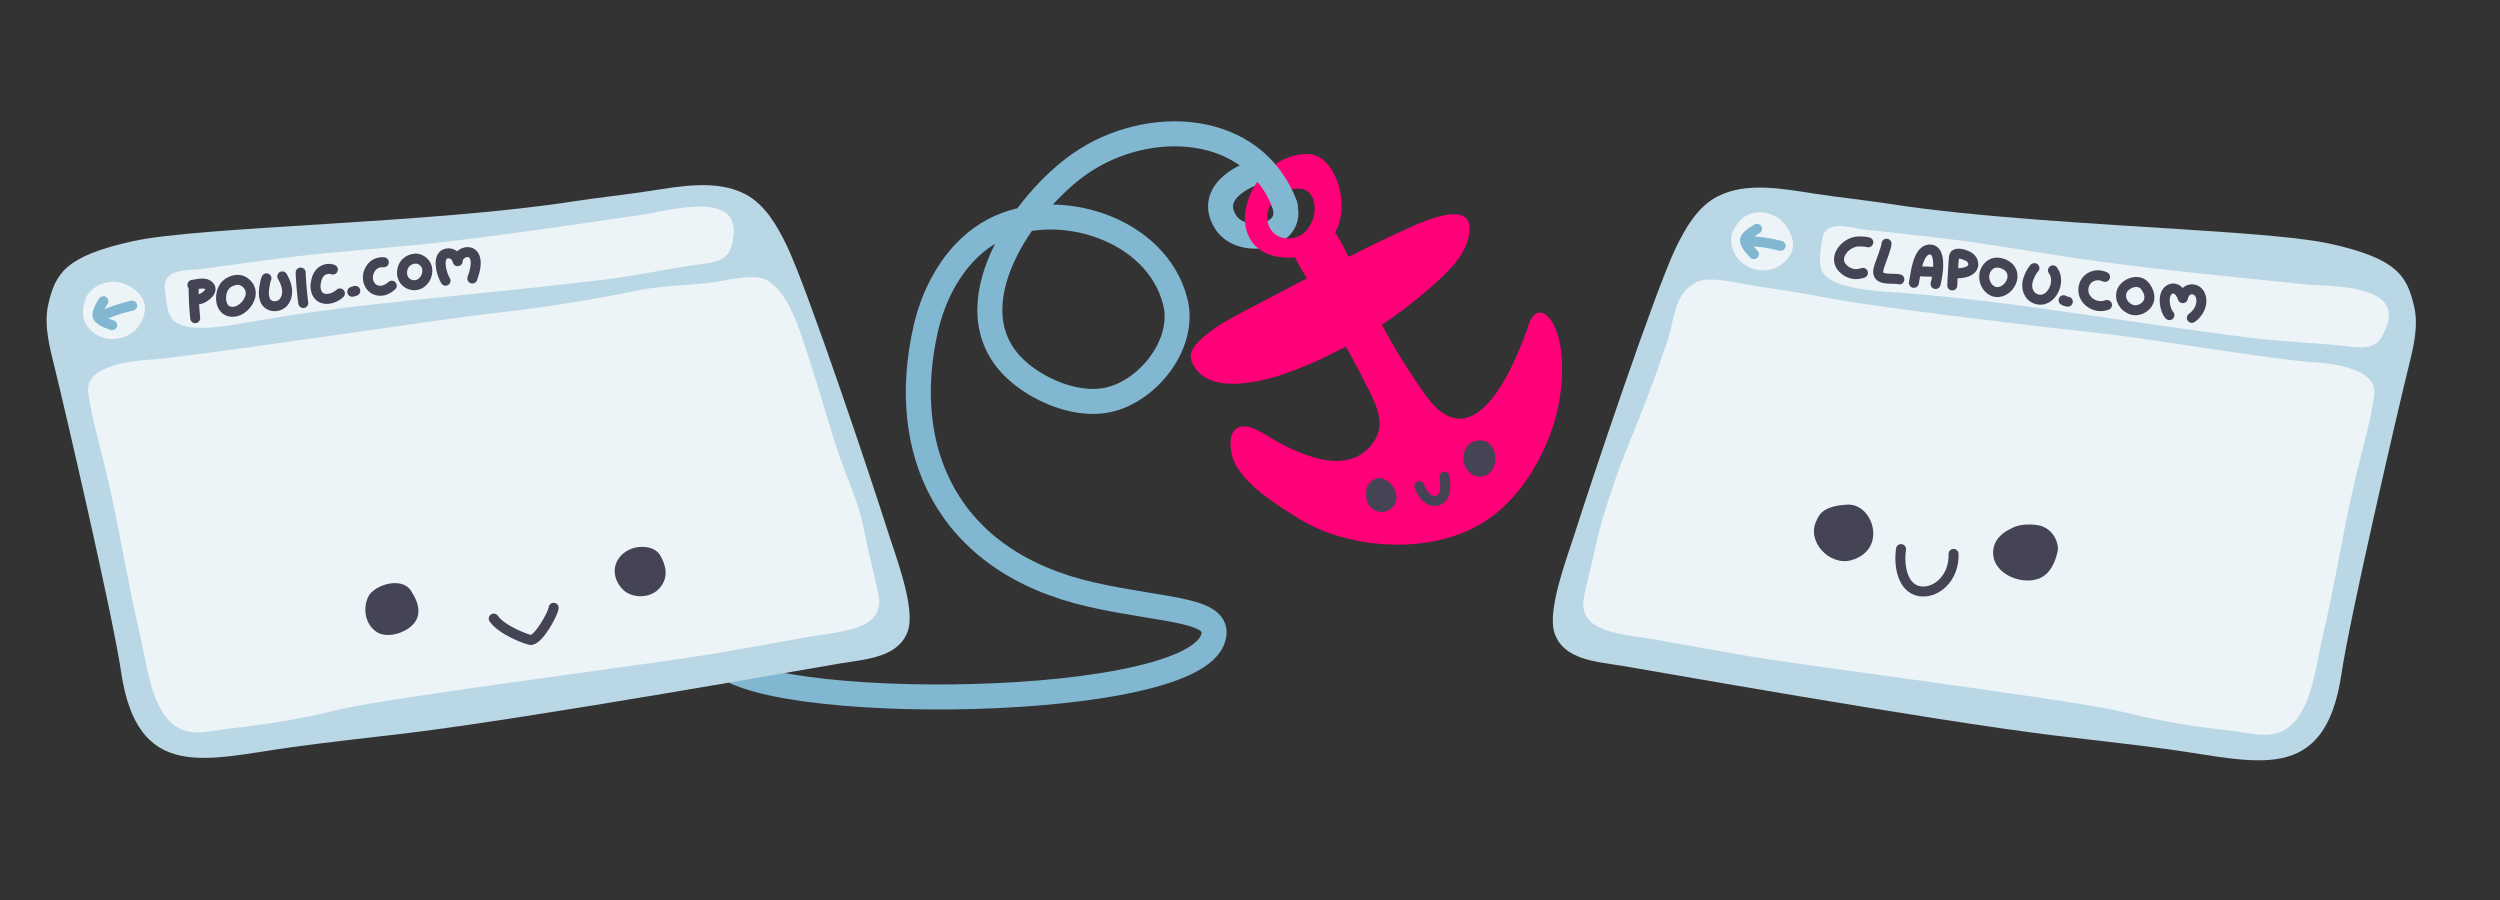 <?xml version="1.0" encoding="UTF-8" standalone="no"?><!DOCTYPE svg PUBLIC "-//W3C//DTD SVG 1.1//EN" "http://www.w3.org/Graphics/SVG/1.1/DTD/svg11.dtd"><svg width="100%" height="100%" viewBox="0 0 500 180" version="1.1" xmlns="http://www.w3.org/2000/svg" xmlns:xlink="http://www.w3.org/1999/xlink" xml:space="preserve" xmlns:serif="http://www.serif.com/" style="fill-rule:evenodd;clip-rule:evenodd;stroke-linecap:round;stroke-linejoin:round;stroke-miterlimit:1.5;"><rect x="0" y="0" width="500" height="180" fill="#333333" stroke="none"/><rect id="anchor" x="0" y="0" width="500" height="180" style="fill:none;"/><path d="M255.282,37.997c6.831,8.98 -6.64,11.996 -10.137,6.452c-4.198,-6.656 5.734,-9.934 5.734,-9.934" style="fill:none;stroke:#82b7d1;stroke-width:5px;"/><g id="browser-with-address"><path d="M465.879,48.716c-5.116,-1.119 -14.736,-1.89 -26.277,-2.651c-19.236,-1.269 -43.809,-2.512 -61.765,-5.298c-5.024,-0.779 -10.086,-1.286 -15.111,-2.06c-6.055,-0.931 -13.494,-2.396 -19.256,0.599c-3.997,2.078 -6.424,6.37 -8.317,10.286c-4.154,8.597 -17.077,47.2 -20.312,57.445c-1.382,4.376 -5.514,15.056 -3.918,19.637c1.844,5.29 8.249,5.642 13.46,6.484c4.208,0.68 61.818,10.95 86.746,13.967c7.644,0.925 15.238,1.722 22.877,2.778c17.198,2.377 31.003,7.253 34.287,-15.13c1.638,-11.163 11.248,-52.551 13.208,-60.519c1.006,-4.094 2.306,-8.712 1.332,-12.928c-1.406,-6.088 -3.312,-9.626 -16.954,-12.61Z" style="fill:#bad7e6;"/><g id="back-button"><path d="M348.329,43.809c1.982,-1.974 6.654,-1.957 8.999,1.525c2.399,3.562 1.165,6.073 -1.336,7.755c-3.109,2.09 -7.541,0.632 -9.019,-2.277c-1.477,-2.909 -0.627,-5.03 1.356,-7.003Z" style="fill:#ecf4f8;"/><path d="M349.464,48.179c2.283,0.113 4.443,0.412 6.661,0.983" style="fill:none;stroke:#82b7d1;stroke-width:2px;"/><path d="M351.41,45.763c0,0 -2.406,1.262 -2.415,2.307c-0.008,1.046 1.792,2.752 1.792,2.752" style="fill:none;stroke:#82b7d1;stroke-width:2px;"/></g><path d="M364.422,47.94c-0.43,2.998 -1.048,5.929 0.994,7.512c3.306,2.562 10.682,2.804 15.439,3.162c10.708,0.804 21.235,2.174 31.876,3.698c12.348,1.768 24.756,3.648 37.142,5.222c6.169,0.784 12.387,0.984 18.571,1.61c2.33,0.236 5.609,0.992 7.377,-1.012c0.615,-0.697 1.019,-1.667 1.374,-2.513c3.763,-8.979 -11.438,-8.26 -16.756,-8.808c-13.529,-1.394 -27.435,-2.735 -40.913,-4.556c-10.04,-1.356 -19.69,-3.19 -29.716,-4.435c-5.807,-0.721 -11.624,-1.31 -17.432,-1.973c-2.296,-0.262 -7.35,-2.138 -7.956,2.093Z" style="fill:#ecf4f8;"/><path d="M474.85,78.945c-0.679,5.046 -1.963,9.201 -3.532,15.727c-2.692,11.2 -4.258,22.053 -6.929,33.262c-1.355,5.689 -2.227,16.167 -8.452,18.529c-3.02,1.146 -6.423,0.04 -9.489,-0.289c-7.483,-0.803 -14.547,-1.965 -21.877,-3.789c-9.854,-2.453 -66.193,-9.517 -76.833,-11.5c-3.657,-0.681 -10.716,-1.847 -14.372,-2.562c-8.285,-1.621 -16.697,-1.368 -16.726,-7.637c-0.008,-1.529 2.161,-9.659 2.432,-11.154c0.826,-4.551 4.074,-14.245 5.782,-18.478c3.607,-8.939 5.614,-13.829 8.665,-22.976c1.491,-4.469 1.235,-9.442 5.842,-11.677c2.09,-1.014 6.231,-0.219 8.371,0.199c5.188,1.014 11.011,1.637 16.236,2.709c10.634,2.18 47.163,6.382 57.926,7.563c7.464,0.819 33.5,5.142 40.377,5.536c4.885,0.279 13.259,1.491 12.579,6.537Z" style="fill:#ecf4f8;"/><g id="clapou-address"><path d="M390.455,57.088c0,-0.879 0.096,-1.763 0.14,-2.642c0.044,-0.852 0.072,-1.706 0.151,-2.557c0.023,-0.241 0.022,-0.744 0.227,-0.938c0.27,-0.257 1.167,-0.411 2.599,0.305c1.432,0.715 1.683,2.742 -0.691,3.24c-0.443,0.092 -0.883,0.17 -1.341,0.15" style="fill:none;stroke:#445;stroke-width:2px;"/><path d="M400.322,52.663c0,0 -1.171,-0.414 -2.112,0.178c-0.703,0.442 -1.195,1.196 -1.326,2.016c-0.088,0.555 -0.03,1.132 0.163,1.66c0.144,0.395 0.372,0.759 0.657,1.067c2.51,2.706 6.591,-1.804 3.944,-4.226c-0.372,-0.34 -0.85,-0.546 -1.326,-0.695Z" style="fill:none;stroke:#445;stroke-width:2px;"/><path d="M406.882,53.626c0,-0.089 -0.124,0.121 -0.178,0.189c-0.126,0.159 -0.248,0.325 -0.354,0.501c-0.288,0.478 -0.525,1.002 -0.705,1.536c-0.535,1.582 -0.019,3.354 1.547,3.934c2.898,1.074 5.185,-3.339 3.4,-5.713" style="fill:none;stroke:#445;stroke-width:2px;"/><path d="M412.718,60.045c0.236,0.171 0.637,0.272 0.841,0.291" style="fill:none;stroke:#445;stroke-width:2px;"/><path d="M421.007,55.376c-0.412,-0.185 -0.866,-0.296 -1.315,-0.318c-1.257,-0.062 -2.496,0.716 -2.875,1.966c-0.862,2.838 2.169,4.912 4.578,3.974" style="fill:none;stroke:#445;stroke-width:2px;"/><path d="M426.523,61.992c1.685,0.449 4.819,-1.478 2.594,-4.639c-1.332,-1.893 -4.222,-0.647 -4.76,0.927c-0.538,1.574 0.487,3.264 2.166,3.712Z" style="fill:none;stroke:#445;stroke-width:2px;"/><path d="M433.882,63.019c-0.96,-0.96 -1.514,-4.167 -0.002,-5.103c0.789,-0.488 1.985,-0.289 2.684,1.719c0.465,-1.964 1.989,-2.04 2.813,-1.466c1.303,0.908 1.369,3.687 -1.008,5.406" style="fill:none;stroke:#445;stroke-width:2px;"/><path d="M383.841,54.287c0.242,-0.06 2.214,0.086 2.901,0.081" style="fill:none;stroke:#445;stroke-width:2px;"/><path d="M373.66,48.465c-0.628,-0.178 -1.527,-0.174 -1.831,-0.179c-2.745,-0.042 -5.807,3.572 -2.774,5.804c0.41,0.301 0.877,0.517 1.358,0.643c0.724,0.19 1.471,0.071 2.172,-0.159" style="fill:none;stroke:#445;stroke-width:2px;"/><path d="M377.305,48.741c0,0.727 -1.2,3.753 -1.374,4.288c-0.104,0.321 -0.203,0.649 -0.264,0.981c-0.431,2.353 3.07,1.489 4.206,1.868" style="fill:none;stroke:#445;stroke-width:2px;"/><path d="M382.778,56.559c0.306,-1.396 0.703,-6.428 3.019,-6.65c3.156,-0.303 1.306,7.122 1.306,6.939" style="fill:none;stroke:#445;stroke-width:2px;"/></g><path d="M369.454,100.924c-5.239,0.264 -5.727,2.378 -6.117,3.122c-2.192,4.188 2.58,9.201 6.897,8.001c7.332,-2.037 4.46,-11.387 -0.78,-11.123Z" style="fill:#445;"/><path d="M407.414,105.013c-3.38,-0.484 -4.996,0.603 -5.131,0.666c-1.715,0.794 -3.254,2.051 -3.588,4.027c-0.802,4.748 5.275,7.448 9.059,6.018c2.276,-0.859 3.348,-3.34 3.792,-5.563c0.26,-1.304 -0.751,-4.664 -4.132,-5.148Z" style="fill:#445;"/><path d="M380.205,109.818c-0.514,3.559 0.423,7.86 3.685,8.421c3.262,0.561 6.986,-2.56 6.822,-7.463" style="fill:none;stroke:#445;stroke-width:2px;"/></g><path d="M259.005,51.478c-0.572,0.058 -1.153,0.075 -1.736,0.052c-10.464,-0.41 -10.096,-11.613 -3.941,-17.243c1.295,-1.185 3.666,-3.312 7.957,-3.495c5.281,-0.225 8.703,8.824 6.193,14.759c-0.138,0.326 -0.29,0.638 -0.457,0.938c1.052,1.644 1.973,3.421 2.688,4.887c4.128,-2.086 8.284,-4.102 12.479,-5.974c3.581,-1.596 13.443,-5.858 11.477,2.212c-1.006,4.132 -4.697,7.356 -7.745,10.043c-2.901,2.557 -6.129,5.017 -9.544,7.285c2.783,5.271 6.083,10.437 8.867,14.269c10.082,13.875 18.415,-8.012 20.555,-14.441c1.957,-5.882 8.316,0.1 6.204,14.466c-0.291,1.976 -0.732,3.958 -1.347,5.852c-2.4,7.39 -7.117,15.004 -13.745,19.242c-10.453,6.684 -26.964,5.757 -37.285,-0.694c-4.109,-2.568 -12.108,-7.431 -13.244,-12.653c-1.225,-5.629 1.707,-7.162 6.294,-4.296c5.927,3.705 17.484,9.726 22.464,1.012c2.067,-3.619 -0.473,-7.874 -2.168,-11.263c-1.208,-2.414 -2.497,-4.788 -3.813,-7.147c-3.981,2.163 -8.076,4.012 -12.099,5.42c-5.077,1.777 -16.231,4.576 -18.804,-2.652c-1.388,-3.901 9.27,-9.15 11.85,-10.486c3.747,-1.941 7.5,-3.927 11.269,-5.898c-0.838,-1.35 -1.732,-2.847 -2.369,-4.195Zm0.792,-13.75c-4.221,-0.058 -5.584,3.088 -5.879,3.633c-1.275,2.361 -0.023,5.667 2.697,6.211c6.849,1.37 8.462,-9.771 3.182,-9.844Z" style="fill:#ff0078;"/><path d="M274.979,95.798c-1.755,0.906 -1.808,2.031 -1.758,3.477c0.094,2.706 3.192,4.163 5.154,2.274c2.727,-2.625 -1.151,-6.911 -3.396,-5.751Z" style="fill:#445;"/><path d="M295.081,88.201c-2.147,0.522 -2.462,2.656 -2.433,3.58c0.059,1.816 1.703,3.818 3.656,3.528c4.145,-0.614 3.563,-8.271 -1.223,-7.108Z" style="fill:#445;"/><path d="M283.868,97.245c0.67,2.032 2.356,3.484 3.888,2.772c1.532,-0.712 1.396,-2.994 1.145,-4.701" style="fill:none;stroke:#445;stroke-width:2px;"/><path d="M257.023,41.08c-6.284,-16.739 -27.385,-17.783 -40.975,-8.372c-11.095,7.682 -26.151,28.772 -12.896,41.165c4.309,4.029 11.553,7.134 17.544,6.27c8.426,-1.215 16.478,-11.083 14.398,-19.654c-3.611,-14.878 -23.748,-21.038 -36.284,-14.469c-7.328,3.84 -11.844,11.809 -13.642,19.656c-5.541,24.184 3.955,46.654 33.177,53.263c14.839,3.355 26.84,2.779 24.09,9.195c-6.339,14.787 -99.628,14.434 -99.023,2.326" style="fill:none;stroke:#82b7d1;stroke-width:5px;"/><g id="browser"><path d="M26.617,48.228c13.642,-2.984 59.312,-3.492 88.042,-7.949c5.024,-0.779 10.086,-1.287 15.111,-2.06c6.056,-0.931 13.494,-2.396 19.256,0.599c3.997,2.078 6.424,6.37 8.317,10.286c4.154,8.597 17.077,47.2 20.312,57.445c1.383,4.376 5.514,15.056 3.918,19.637c-1.843,5.29 -8.249,5.642 -13.459,6.484c-4.209,0.68 -61.819,10.95 -86.747,13.967c-7.644,0.925 -15.238,1.722 -22.877,2.778c-17.198,2.377 -31.003,7.253 -34.287,-15.13c-1.638,-11.163 -11.248,-52.551 -13.208,-60.519c-1.006,-4.094 -2.305,-8.712 -1.332,-12.928c1.406,-6.088 3.312,-9.626 16.954,-12.61Z" style="fill:#bad7e6;"/><path d="M17.051,59.9c0.868,-2.659 5.037,-4.768 8.708,-2.734c3.757,2.081 3.8,4.879 2.337,7.514c-1.819,3.276 -6.429,3.992 -9.068,2.073c-2.638,-1.918 -2.845,-4.194 -1.977,-6.853Z" style="fill:#ecf4f8;"/><path d="M20.049,63.276c2.084,-0.937 4.145,-1.653 6.38,-2.153" style="fill:none;stroke:#82b7d1;stroke-width:2px;"/><path d="M20.683,60.24c0,0 -1.569,2.218 -1.101,3.152c0.468,0.935 2.847,1.636 2.847,1.636" style="fill:none;stroke:#82b7d1;stroke-width:2px;"/><path d="M32.977,57.784c0.314,3.012 0.43,6.006 2.796,7.043c3.831,1.678 11.044,0.115 15.744,-0.698c10.581,-1.831 21.124,-3.07 31.816,-4.187c12.406,-1.296 24.898,-2.498 37.294,-3.992c6.173,-0.743 12.253,-2.066 18.403,-2.966c2.317,-0.339 5.681,-0.406 6.907,-2.78c0.427,-0.827 0.582,-1.865 0.72,-2.773c1.46,-9.625 -13.107,-5.221 -18.397,-4.456c-13.461,1.947 -27.274,4.037 -40.789,5.558c-10.068,1.132 -19.874,1.707 -29.901,2.944c-5.807,0.717 -11.592,1.564 -17.387,2.337c-2.291,0.306 -7.649,-0.281 -7.206,3.97Z" style="fill:#ecf4f8;"/><path d="M17.646,78.457c0.68,5.046 1.963,9.201 3.532,15.727c2.692,11.2 4.258,22.052 6.929,33.262c1.355,5.689 2.227,16.167 8.452,18.529c3.02,1.146 6.424,0.04 9.49,-0.289c7.482,-0.803 14.546,-1.965 21.876,-3.789c9.855,-2.453 66.193,-9.517 76.834,-11.5c3.656,-0.681 10.716,-1.847 14.372,-2.562c8.285,-1.621 16.696,-1.368 16.726,-7.637c0.007,-1.529 -2.162,-9.659 -2.433,-11.154c-0.826,-4.551 -1.673,-7.846 -3.381,-12.079c-3.607,-8.939 -5.416,-16.827 -8.467,-25.974c-1.491,-4.47 -3.834,-12.843 -8.44,-15.078c-2.091,-1.014 -6.232,-0.219 -8.372,0.199c-5.188,1.014 -11.609,0.837 -16.834,1.908c-10.634,2.18 -19.765,3.583 -30.528,4.764c-7.464,0.819 -60.3,8.742 -67.177,9.135c-4.884,0.28 -13.259,1.492 -12.579,6.538Z" style="fill:#ecf4f8;"/><path d="M73.627,119.388c1.11,-2.384 6.629,-4.127 8.517,-1.319c1.887,2.808 2.076,5.184 0.376,6.912c-1.699,1.728 -5.286,2.808 -7.363,1.296c-2.076,-1.512 -2.639,-4.506 -1.53,-6.889Z" style="fill:#445;"/><path d="M124.313,111.008c2.234,-2.272 6.449,-2.097 7.691,0c1.242,2.096 1.746,4.465 -0.039,6.563c-1.917,2.253 -5.631,2.098 -7.379,0.35c-1.748,-1.748 -2.488,-4.661 -0.273,-6.913Z" style="fill:#445;"/><path d="M98.747,123.718c1.62,2.357 6.628,4.168 7.325,4.269c1.515,0.22 4.547,-5.19 4.654,-6.425" style="fill:none;stroke:#445;stroke-width:2px;"/><g id="address"><path d="M38.723,57.061c0,2.193 0.094,4.388 0.317,6.57" style="fill:none;stroke:#445;stroke-width:2px;"/><path d="M38.477,56.979c0.846,-0.116 2.176,-0.507 2.989,-0.058c1.742,0.961 -0.48,2.694 -1.557,2.912" style="fill:none;stroke:#445;stroke-width:2px;"/><path d="M47.6,55.961c0,0 -1.83,-0.021 -2.785,1.446c-1.03,1.585 -0.88,4.815 1.538,4.95c1.78,0.099 3.47,-1.614 3.762,-3.283c0.272,-1.554 -0.942,-3.012 -2.515,-3.113Z" style="fill:none;stroke:#445;stroke-width:2px;"/><path d="M53.298,55.669c-0.202,0.423 -0.247,0.821 -0.323,1.172c-0.213,0.996 -0.337,2.146 0.02,3.122c0.602,1.641 2.959,1.656 3.868,0.282c1.05,-1.587 0.481,-3.487 -0.404,-4.966" style="fill:none;stroke:#445;stroke-width:2px;"/><path d="M60.135,54.507c0,-0.063 -0.002,0.124 0,0.186c0.003,0.141 0.009,0.283 0.016,0.424c0.02,0.378 0.049,0.755 0.074,1.132c0.076,1.157 0.168,2.311 0.316,3.461c0.039,0.297 0.071,0.596 0.116,0.892" style="fill:none;stroke:#445;stroke-width:2px;"/><path d="M66.57,53.909c-0.722,-0.327 -2.782,-0.268 -3.323,2.23c-0.09,0.418 -0.17,0.843 -0.144,1.273c0.192,3.058 3.229,2.775 4.879,1.276" style="fill:none;stroke:#445;stroke-width:2px;"/><path d="M70.456,58.356l0.601,-0.181" style="fill:none;stroke:#445;stroke-width:2px;"/><path d="M76.761,52.458c-1.898,-0.139 -2.623,1.108 -2.926,1.8c-0.748,1.701 0.165,3.871 2.198,3.895c0.885,0.011 1.685,-0.439 2.325,-1.011" style="fill:none;stroke:#445;stroke-width:2px;"/><path d="M82.633,51.78c0,0 -2.201,0.33 -2.225,2.808c-0.015,1.503 1.286,2.656 2.794,2.427c1.567,-0.238 2.505,-1.924 2.214,-3.421c-0.231,-1.188 -1.58,-2.146 -2.783,-1.814Z" style="fill:none;stroke:#445;stroke-width:2px;"/><path d="M89.112,56.138c-0.68,-1.088 -1.55,-3.917 -0.499,-5.045c0.752,-0.806 2.495,-0.54 2.921,1.144c-0.009,-2.376 5.477,-3.48 2.935,3.464" style="fill:none;stroke:#445;stroke-width:2px;"/></g></g></svg>